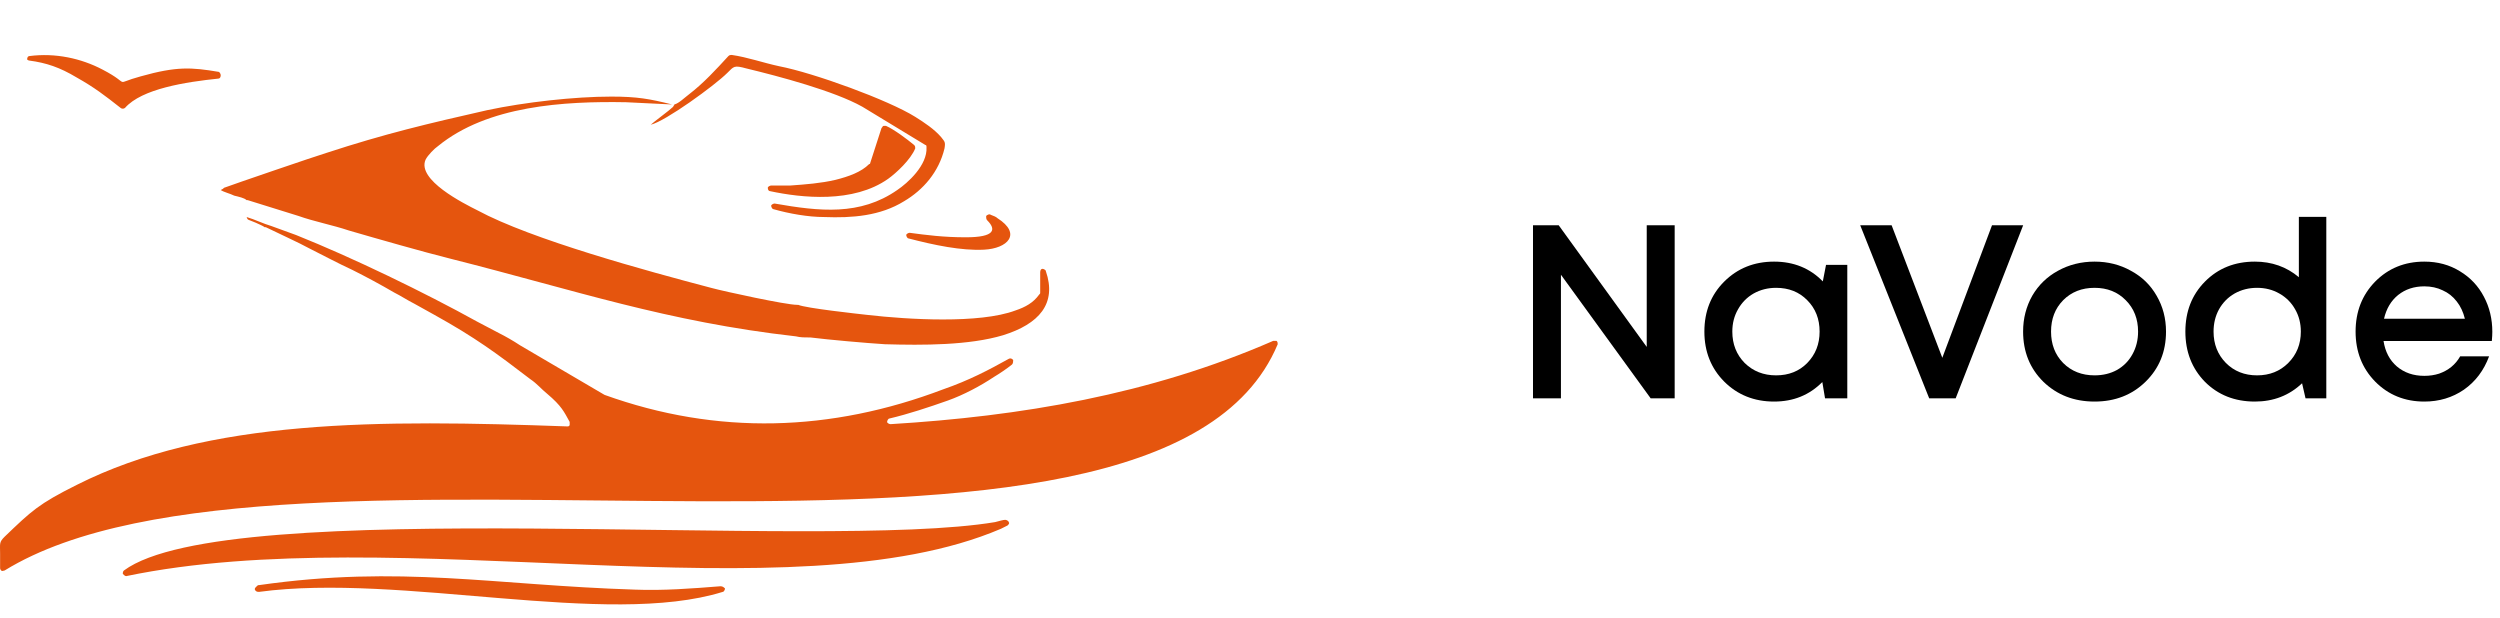 <svg width="182" height="45" viewBox="0 0 182 45" fill="none" xmlns="http://www.w3.org/2000/svg">
<path fill-rule="evenodd" clip-rule="evenodd" d="M16.314 13.67C16.232 13.752 16.232 13.752 16.069 13.834C16.314 13.998 16.724 14.079 17.052 14.243C17.38 14.325 17.789 14.407 17.953 14.571C17.953 14.571 17.953 14.571 18.035 14.571L21.723 15.719C22.87 16.128 24.181 16.374 25.41 16.784C27.377 17.357 30.819 18.341 32.786 18.832C41.882 21.127 48.52 23.422 57.944 24.487C58.271 24.569 58.599 24.569 59.009 24.569C60.32 24.733 63.106 24.979 64.417 25.06C67.204 25.142 70.564 25.142 73.022 24.405C75.644 23.585 76.955 22.11 76.136 19.734C76.136 19.652 75.972 19.57 75.89 19.57C75.808 19.57 75.726 19.652 75.726 19.816V21.291C75.726 21.373 75.726 21.373 75.644 21.455C75.234 22.028 74.661 22.356 73.923 22.602C71.301 23.585 66.056 23.258 63.188 22.93C62.451 22.848 58.681 22.438 58.108 22.192H58.026C57.206 22.192 52.699 21.209 51.798 20.963C47.127 19.734 38.686 17.439 34.752 15.309C33.769 14.817 30.327 13.096 30.983 11.621C31.147 11.293 31.639 10.802 31.884 10.638C35.49 7.688 41.062 7.36 45.569 7.442L48.929 7.606C47.29 7.196 46.389 7.032 44.504 7.032C41.8 7.032 38.194 7.442 35.49 8.015C31.147 8.999 28.033 9.736 23.771 11.129C22.952 11.375 16.97 13.424 16.314 13.67C16.396 13.67 16.396 13.67 16.314 13.67ZM2.137 4.41C3.367 4.574 4.35 4.901 5.579 5.639C6.89 6.377 7.628 6.95 8.775 7.852C8.857 7.933 9.021 7.933 9.103 7.852C10.332 6.458 13.528 5.967 15.905 5.721C15.987 5.721 16.069 5.639 16.069 5.475C16.069 5.393 15.987 5.229 15.905 5.229C13.938 4.901 12.873 4.819 10.25 5.557C8.12 6.131 9.677 6.213 7.464 5.065C5.907 4.246 4.022 3.836 2.137 4.082C2.055 4.082 1.974 4.164 1.974 4.328C1.974 4.328 2.055 4.41 2.137 4.41ZM52.453 42.679C50.404 42.843 48.274 43.007 46.225 42.925C35.9 42.597 29.18 41.122 18.855 42.597C18.773 42.597 18.773 42.597 18.691 42.679L18.609 42.761C18.527 42.843 18.527 42.925 18.609 43.007C18.691 43.089 18.773 43.089 18.855 43.089C29.18 41.696 44.176 45.711 52.617 43.089C52.699 43.089 52.781 42.925 52.781 42.843C52.699 42.761 52.617 42.679 52.453 42.679ZM72.858 38.5C73.022 38.418 73.186 38.336 73.35 38.254C73.432 38.172 73.514 38.09 73.432 38.008C73.432 37.926 73.268 37.844 73.186 37.844C73.022 37.844 72.776 37.926 72.448 38.008C59.746 40.139 16.56 35.959 9.021 41.532C8.939 41.614 8.939 41.696 8.939 41.778C9.021 41.86 9.103 41.942 9.185 41.942C28.852 37.844 57.698 44.974 72.858 38.5ZM92.69 24.815C83.675 28.748 74.251 30.305 64.827 30.879C64.745 30.879 64.581 30.797 64.581 30.715C64.581 30.633 64.663 30.469 64.745 30.469C66.138 30.141 67.613 29.649 69.007 29.158C70.154 28.748 71.383 28.093 72.366 27.437C72.776 27.191 73.268 26.863 73.677 26.535C73.76 26.454 73.76 26.29 73.76 26.208C73.677 26.126 73.596 26.044 73.432 26.126C71.957 26.945 70.564 27.683 68.679 28.338C60.484 31.452 52.207 31.698 44.013 28.748L37.866 25.142C37.375 24.815 36.801 24.487 36.309 24.241L34.752 23.422C30.901 21.291 25.656 18.75 21.559 17.112C20.903 16.866 20.412 16.702 19.756 16.456C19.182 16.292 18.527 15.964 17.953 15.8C18.035 16.046 18.035 15.964 18.609 16.21C18.773 16.292 19.182 16.456 19.264 16.538C19.264 16.538 19.264 16.538 19.346 16.538C20.002 16.866 21.805 17.685 22.542 18.095C23.526 18.587 24.591 19.16 25.656 19.652C26.64 20.144 27.705 20.717 28.688 21.291C29.18 21.537 29.672 21.864 30.163 22.11L31.639 22.93C34.589 24.569 36.146 25.716 38.604 27.601C39.096 27.929 39.423 28.338 39.833 28.666C40.898 29.568 41.062 29.977 41.472 30.715C41.472 30.797 41.472 30.879 41.472 30.961C41.39 31.043 41.39 31.043 41.308 31.043C27.623 30.551 15.167 30.469 5.579 35.304C2.793 36.697 2.301 37.189 0.335 39.074C-0.075 39.483 0.007 39.565 0.007 40.303C0.007 40.63 0.007 40.958 0.007 41.368C0.007 41.45 0.089 41.532 0.089 41.532C0.171 41.614 0.253 41.532 0.335 41.532C20.576 29.076 84.249 46.039 93.017 25.06C93.017 24.979 93.017 24.897 92.935 24.815C92.935 24.815 92.771 24.815 92.69 24.815ZM71.875 16.046C72.53 16.702 72.448 17.275 70.318 17.275C68.679 17.275 67.449 17.112 66.22 16.948C66.138 16.948 65.974 17.03 65.974 17.112C65.974 17.194 66.056 17.357 66.138 17.357C68.023 17.849 69.99 18.259 71.629 18.177C73.35 18.095 74.415 17.03 72.612 15.882C72.53 15.8 72.366 15.719 72.121 15.636C72.038 15.555 71.875 15.636 71.793 15.719C71.793 15.882 71.793 15.964 71.875 16.046ZM56.059 13.916C58.353 14.407 62.123 14.817 64.663 13.014C65.237 12.604 66.302 11.621 66.63 10.802C66.63 10.72 66.63 10.638 66.548 10.556C66.056 10.146 65.073 9.408 64.499 9.163C64.417 9.163 64.335 9.163 64.335 9.163C64.254 9.163 64.254 9.245 64.172 9.327L63.352 11.867C63.352 11.867 63.352 11.949 63.27 11.949C62.697 12.523 61.795 12.85 60.812 13.096C59.746 13.342 58.681 13.424 57.534 13.506C57.206 13.506 56.632 13.506 56.141 13.506C56.059 13.506 55.895 13.588 55.895 13.67C55.895 13.834 55.977 13.916 56.059 13.916ZM49.011 7.77C48.765 8.015 47.536 8.917 47.372 9.081C48.438 8.835 52.043 6.213 52.945 5.311C53.437 4.819 53.437 4.738 54.338 4.983C56.714 5.557 60.73 6.622 62.779 7.77L67.368 10.556C67.449 10.556 67.449 10.638 67.449 10.72C67.531 12.031 66.056 13.342 65.319 13.834C62.615 15.719 59.664 15.391 56.387 14.817C56.305 14.817 56.141 14.899 56.141 14.981C56.141 15.063 56.223 15.227 56.305 15.227C57.452 15.555 58.845 15.8 59.992 15.8C62.041 15.882 64.09 15.719 65.811 14.653C67.204 13.834 68.351 12.523 68.761 10.802C68.843 10.31 68.761 10.31 68.515 9.982C68.023 9.408 67.286 8.917 66.63 8.507C64.663 7.278 59.255 5.311 56.714 4.819C55.567 4.574 54.42 4.164 53.273 4C53.191 4 53.109 4 53.027 4.082C52.125 5.065 51.224 6.049 50.159 6.868C49.831 7.114 49.421 7.524 49.093 7.606C49.093 7.688 49.011 7.688 49.011 7.77Z" fill="#E5550E"/>
<path d="M119.882 16.4H121.916V29H120.17L113.636 20V29H111.602V16.4H113.474L119.882 25.256V16.4Z" fill="black"/>
<path d="M132.935 19.28H134.483V29H132.863L132.665 27.812C131.729 28.76 130.559 29.234 129.155 29.234C127.703 29.234 126.491 28.748 125.519 27.776C124.559 26.804 124.079 25.592 124.079 24.14C124.079 22.676 124.559 21.464 125.519 20.504C126.491 19.532 127.703 19.046 129.155 19.046C130.583 19.046 131.765 19.526 132.701 20.486L132.935 19.28ZM127.013 26.426C127.625 27.026 128.387 27.326 129.299 27.326C130.223 27.326 130.979 27.026 131.567 26.426C132.167 25.814 132.467 25.052 132.467 24.14C132.467 23.216 132.167 22.454 131.567 21.854C130.979 21.254 130.223 20.954 129.299 20.954C128.699 20.954 128.153 21.092 127.661 21.368C127.181 21.644 126.803 22.028 126.527 22.52C126.251 23 126.113 23.54 126.113 24.14C126.113 25.052 126.413 25.814 127.013 26.426Z" fill="black"/>
<path d="M145.018 16.4H147.286L142.372 29H140.446L135.424 16.4H137.71L141.4 26.048L145.018 16.4Z" fill="black"/>
<path d="M156.192 27.794C155.208 28.754 153.972 29.234 152.484 29.234C150.996 29.234 149.754 28.754 148.758 27.794C147.774 26.822 147.282 25.604 147.282 24.14C147.282 23.18 147.504 22.31 147.948 21.53C148.404 20.75 149.028 20.144 149.82 19.712C150.624 19.268 151.512 19.046 152.484 19.046C153.456 19.046 154.338 19.268 155.13 19.712C155.934 20.144 156.558 20.75 157.002 21.53C157.458 22.31 157.686 23.18 157.686 24.14C157.686 25.604 157.188 26.822 156.192 27.794ZM152.484 27.326C153.096 27.326 153.642 27.194 154.122 26.93C154.602 26.654 154.974 26.276 155.238 25.796C155.514 25.304 155.652 24.752 155.652 24.14C155.652 23.216 155.352 22.454 154.752 21.854C154.164 21.254 153.408 20.954 152.484 20.954C151.56 20.954 150.798 21.254 150.198 21.854C149.61 22.454 149.316 23.216 149.316 24.14C149.316 25.064 149.61 25.826 150.198 26.426C150.798 27.026 151.56 27.326 152.484 27.326Z" fill="black"/>
<path d="M167.357 15.788H169.355V29H167.843L167.591 27.902C166.655 28.79 165.509 29.234 164.153 29.234C162.689 29.234 161.477 28.754 160.517 27.794C159.569 26.822 159.095 25.604 159.095 24.14C159.095 22.676 159.569 21.464 160.517 20.504C161.477 19.532 162.689 19.046 164.153 19.046C165.389 19.046 166.457 19.424 167.357 20.18V15.788ZM162.047 26.426C162.647 27.026 163.403 27.326 164.315 27.326C165.227 27.326 165.983 27.026 166.583 26.426C167.195 25.814 167.501 25.052 167.501 24.14C167.501 23.54 167.363 23 167.087 22.52C166.811 22.028 166.427 21.644 165.935 21.368C165.455 21.092 164.915 20.954 164.315 20.954C163.715 20.954 163.169 21.092 162.677 21.368C162.197 21.644 161.819 22.028 161.543 22.52C161.279 23 161.147 23.54 161.147 24.14C161.147 25.052 161.447 25.814 162.047 26.426Z" fill="black"/>
<path d="M181.441 24.158C181.441 24.338 181.429 24.56 181.405 24.824H173.521C173.641 25.604 173.965 26.222 174.493 26.678C175.033 27.134 175.699 27.362 176.491 27.362C176.875 27.362 177.235 27.308 177.571 27.2C177.907 27.08 178.201 26.918 178.453 26.714C178.717 26.498 178.933 26.24 179.101 25.94H181.207C180.823 26.972 180.211 27.782 179.371 28.37C178.531 28.946 177.571 29.234 176.491 29.234C175.063 29.234 173.869 28.748 172.909 27.776C171.961 26.804 171.487 25.592 171.487 24.14C171.487 22.688 171.961 21.476 172.909 20.504C173.869 19.532 175.063 19.046 176.491 19.046C177.463 19.046 178.327 19.28 179.083 19.748C179.839 20.204 180.421 20.822 180.829 21.602C181.237 22.37 181.441 23.222 181.441 24.158ZM176.491 20.846C175.747 20.846 175.111 21.056 174.583 21.476C174.067 21.896 173.725 22.472 173.557 23.204H179.443C179.323 22.712 179.125 22.292 178.849 21.944C178.573 21.584 178.231 21.314 177.823 21.134C177.427 20.942 176.983 20.846 176.491 20.846Z" fill="black"/>
</svg>
